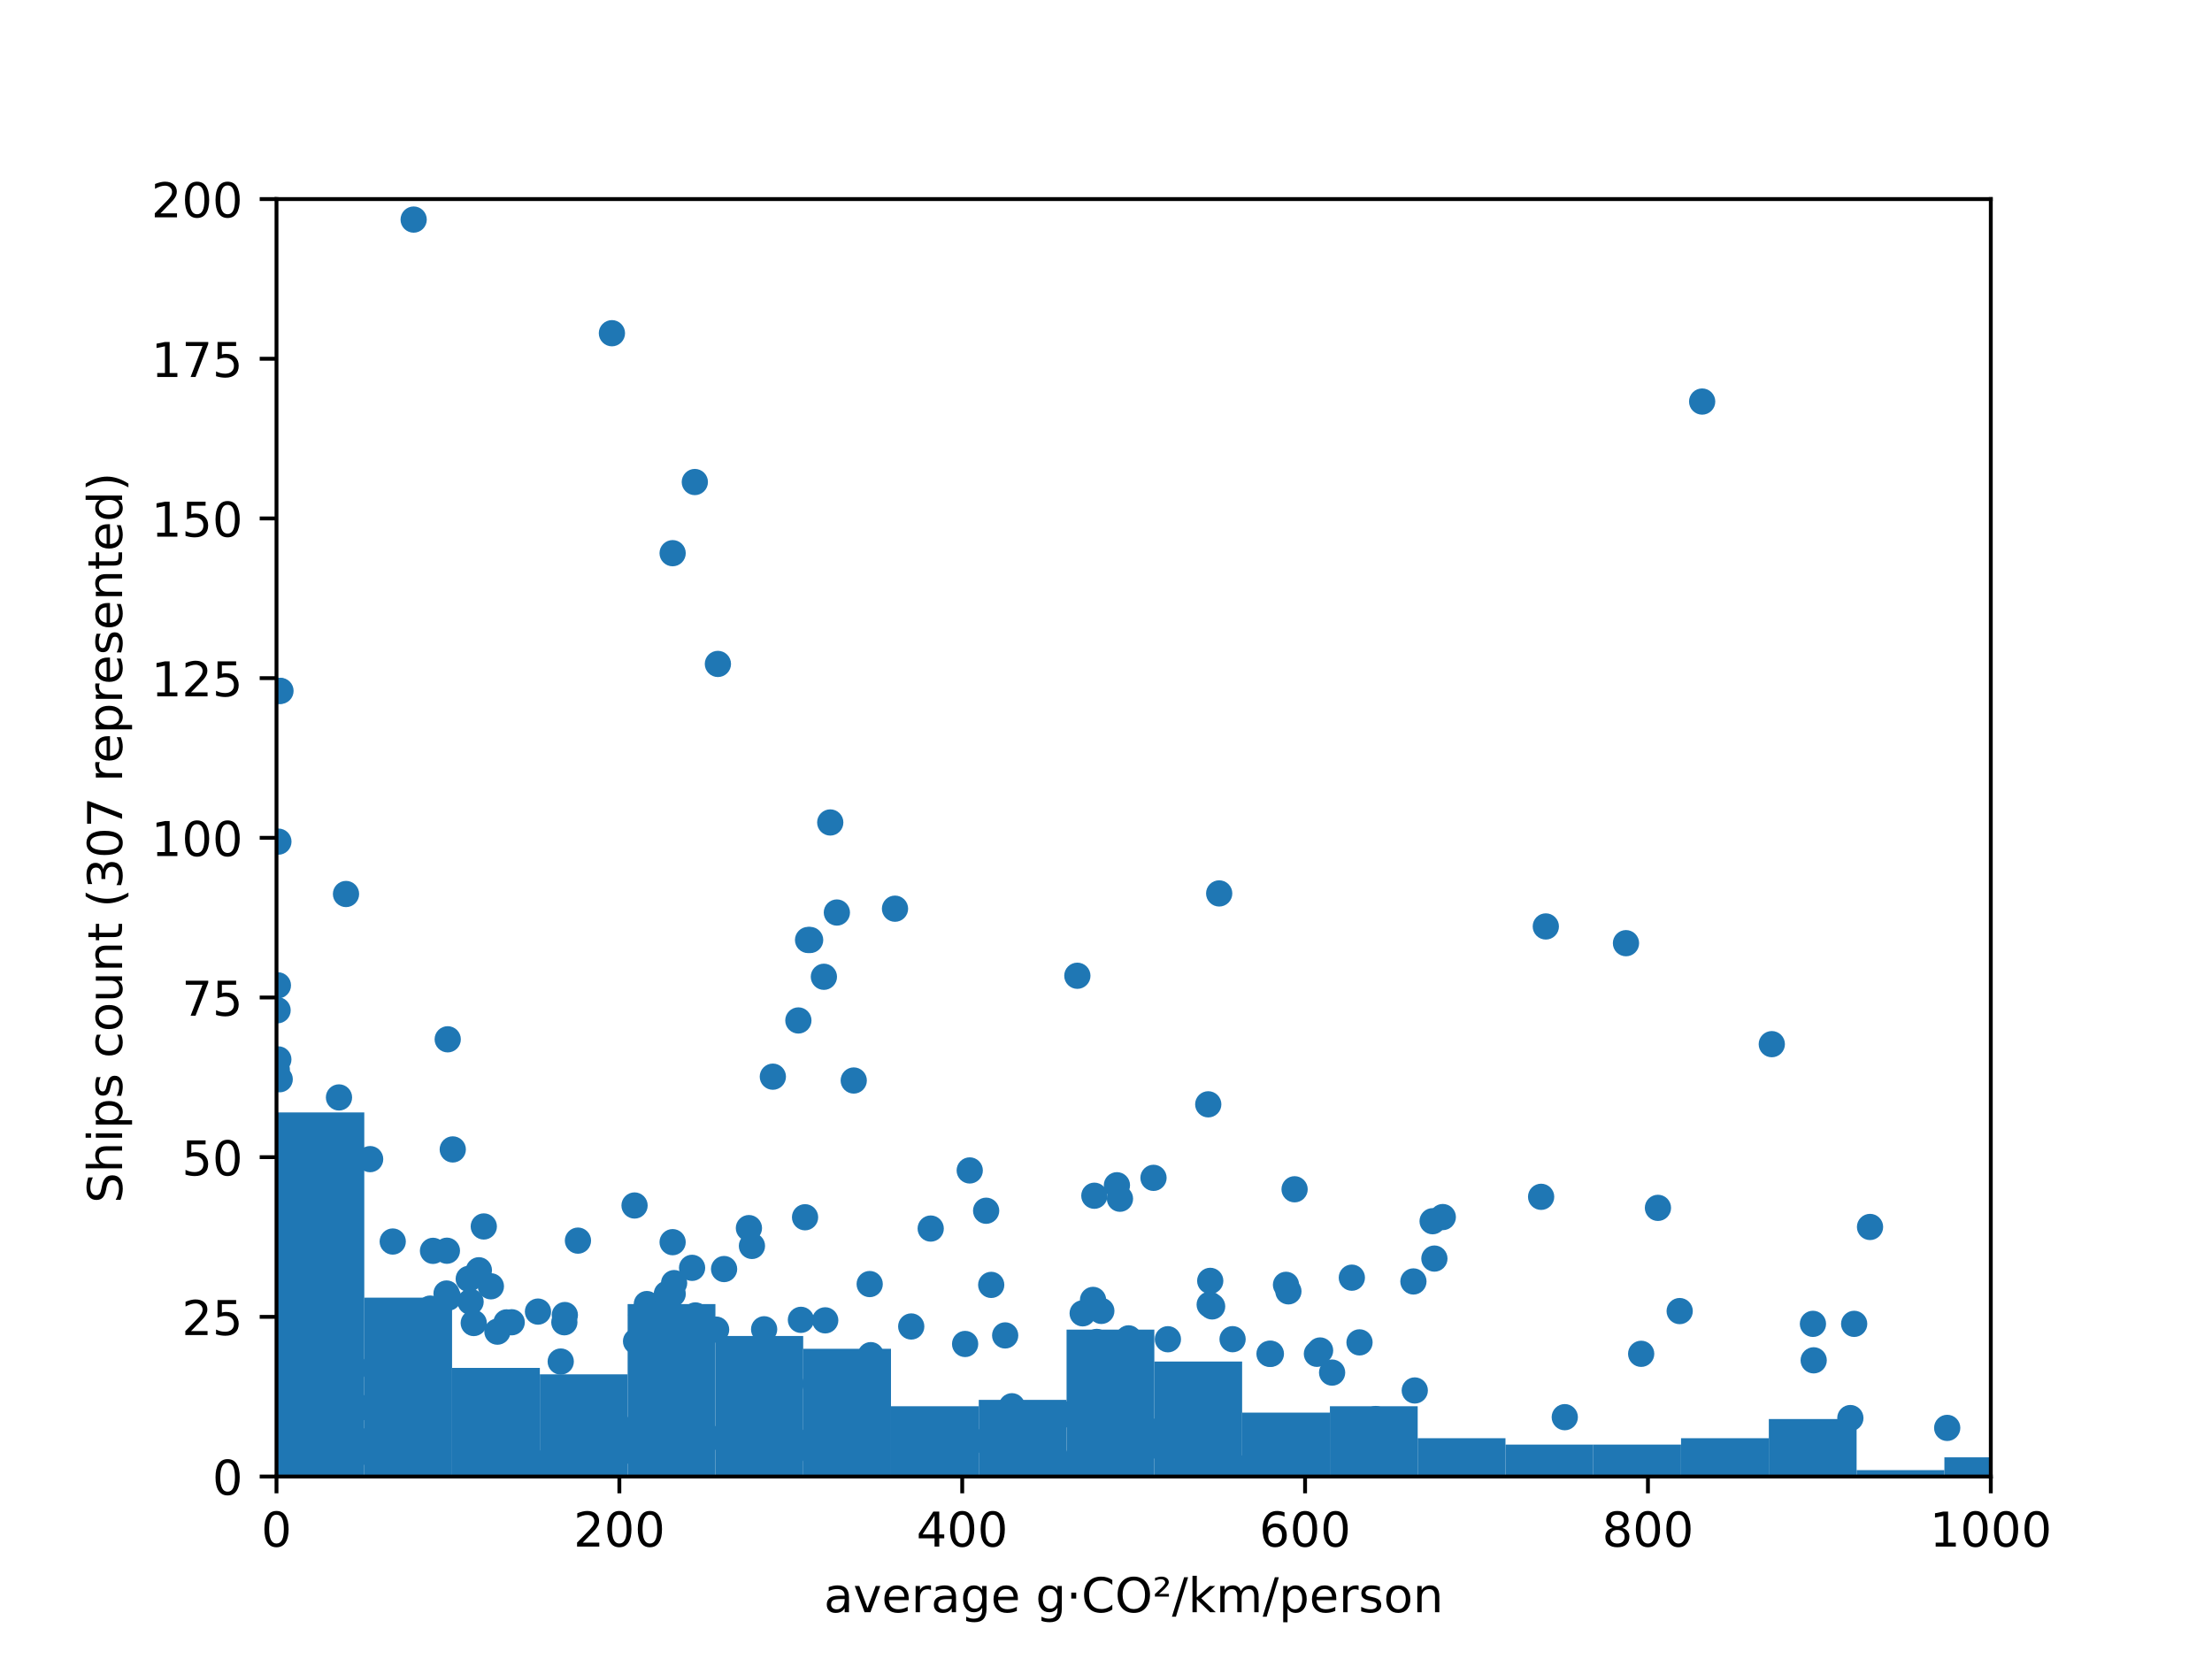 <?xml version="1.0" encoding="utf-8" standalone="no"?>
<!DOCTYPE svg PUBLIC "-//W3C//DTD SVG 1.1//EN"
  "http://www.w3.org/Graphics/SVG/1.1/DTD/svg11.dtd">
<!-- Created with matplotlib (https://matplotlib.org/) -->
<svg height="345.6pt" version="1.1" viewBox="0 0 460.8 345.6" width="460.8pt" xmlns="http://www.w3.org/2000/svg" xmlns:xlink="http://www.w3.org/1999/xlink">
 <defs>
  <style type="text/css">*{stroke-linecap:butt;stroke-linejoin:round;}</style>
 </defs>
 <g id="figure_1">
  <g id="patch_1">
   <path d="M 0 345.6 
L 460.8 345.6 
L 460.8 0 
L 0 0 
z
" style="fill:#ffffff;"/>
  </g>
  <g id="axes_1">
   <g id="patch_2">
    <path d="M 57.6 307.584 
L 414.72 307.584 
L 414.72 41.472 
L 57.6 41.472 
z
" style="fill:#ffffff;"/>
   </g>
   <g id="PathCollection_1">
    <defs>
     <path d="M 0 2.236 
C 0.593 2.236 1.162 2 1.581 1.581 
C 2 1.162 2.236 0.593 2.236 0 
C 2.236 -0.593 2 -1.162 1.581 -1.581 
C 1.162 -2 0.593 -2.236 0 -2.236 
C -0.593 -2.236 -1.162 -2 -1.581 -1.581 
C -2 -1.162 -2.236 -0.593 -2.236 0 
C -2.236 0.593 -2 1.162 -1.581 1.581 
C -1.162 2 -0.593 2.236 0 2.236 
z
" id="md232a966c7" style="stroke:#1f77b4;"/>
    </defs>
    <g clip-path="url(#p043096016c)">
     <use style="fill:#1f77b4;stroke:#1f77b4;" x="149.182" xlink:href="#md232a966c7" y="276.981"/>
     <use style="fill:#1f77b4;stroke:#1f77b4;" x="325.972" xlink:href="#md232a966c7" y="295.223"/>
     <use style="fill:#1f77b4;stroke:#1f77b4;" x="134.749" xlink:href="#md232a966c7" y="271.659"/>
     <use style="fill:#1f77b4;stroke:#1f77b4;" x="70.425" xlink:href="#md232a966c7" y="293.241"/>
     <use style="fill:#1f77b4;stroke:#1f77b4;" x="144.745" xlink:href="#md232a966c7" y="100.416"/>
     <use style="fill:#1f77b4;stroke:#1f77b4;" x="58.059" xlink:href="#md232a966c7" y="247.709"/>
     <use style="fill:#1f77b4;stroke:#1f77b4;" x="70.467" xlink:href="#md232a966c7" y="293.28"/>
     <use style="fill:#1f77b4;stroke:#1f77b4;" x="86.173" xlink:href="#md232a966c7" y="45.743"/>
     <use style="fill:#1f77b4;stroke:#1f77b4;" x="72.814" xlink:href="#md232a966c7" y="292.296"/>
     <use style="fill:#1f77b4;stroke:#1f77b4;" x="405.638" xlink:href="#md232a966c7" y="297.458"/>
     <use style="fill:#1f77b4;stroke:#1f77b4;" x="130.2" xlink:href="#md232a966c7" y="297.858"/>
     <use style="fill:#1f77b4;stroke:#1f77b4;" x="181.398" xlink:href="#md232a966c7" y="293.653"/>
     <use style="fill:#1f77b4;stroke:#1f77b4;" x="76.644" xlink:href="#md232a966c7" y="293.241"/>
     <use style="fill:#1f77b4;stroke:#1f77b4;" x="377.824" xlink:href="#md232a966c7" y="283.381"/>
     <use style="fill:#1f77b4;stroke:#1f77b4;" x="208.188" xlink:href="#md232a966c7" y="299.694"/>
     <use style="fill:#1f77b4;stroke:#1f77b4;" x="202.75" xlink:href="#md232a966c7" y="300.186"/>
     <use style="fill:#1f77b4;stroke:#1f77b4;" x="77.105" xlink:href="#md232a966c7" y="241.468"/>
     <use style="fill:#1f77b4;stroke:#1f77b4;" x="535.149" xlink:href="#md232a966c7" y="20.462"/>
     <use style="fill:#1f77b4;stroke:#1f77b4;" x="171.63" xlink:href="#md232a966c7" y="203.481"/>
     <use style="fill:#1f77b4;stroke:#1f77b4;" x="58.283" xlink:href="#md232a966c7" y="267.667"/>
     <use style="fill:#1f77b4;stroke:#1f77b4;" x="145.023" xlink:href="#md232a966c7" y="295.902"/>
     <use style="fill:#1f77b4;stroke:#1f77b4;" x="385.464" xlink:href="#md232a966c7" y="295.409"/>
     <use style="fill:#1f77b4;stroke:#1f77b4;" x="132.188" xlink:href="#md232a966c7" y="251.128"/>
     <use style="fill:#1f77b4;stroke:#1f77b4;" x="322.021" xlink:href="#md232a966c7" y="192.996"/>
     <use style="fill:#1f77b4;stroke:#1f77b4;" x="269.687" xlink:href="#md232a966c7" y="247.749"/>
     <use style="fill:#1f77b4;stroke:#1f77b4;" x="64.912" xlink:href="#md232a966c7" y="257.023"/>
     <use style="fill:#1f77b4;stroke:#1f77b4;" x="202.012" xlink:href="#md232a966c7" y="243.824"/>
     <use style="fill:#1f77b4;stroke:#1f77b4;" x="140.121" xlink:href="#md232a966c7" y="115.238"/>
     <use style="fill:#1f77b4;stroke:#1f77b4;" x="127.474" xlink:href="#md232a966c7" y="69.414"/>
     <use style="fill:#1f77b4;stroke:#1f77b4;" x="61.011" xlink:href="#md232a966c7" y="263.636"/>
     <use style="fill:#1f77b4;stroke:#1f77b4;" x="94.319" xlink:href="#md232a966c7" y="239.446"/>
     <use style="fill:#1f77b4;stroke:#1f77b4;" x="149.551" xlink:href="#md232a966c7" y="138.31"/>
     <use style="fill:#1f77b4;stroke:#1f77b4;" x="58.416" xlink:href="#md232a966c7" y="264.873"/>
     <use style="fill:#1f77b4;stroke:#1f77b4;" x="181.396" xlink:href="#md232a966c7" y="282.303"/>
     <use style="fill:#1f77b4;stroke:#1f77b4;" x="62.253" xlink:href="#md232a966c7" y="260.362"/>
     <use style="fill:#1f77b4;stroke:#1f77b4;" x="375.385" xlink:href="#md232a966c7" y="300.332"/>
     <use style="fill:#1f77b4;stroke:#1f77b4;" x="65.843" xlink:href="#md232a966c7" y="255.093"/>
     <use style="fill:#1f77b4;stroke:#1f77b4;" x="345.38" xlink:href="#md232a966c7" y="251.621"/>
     <use style="fill:#1f77b4;stroke:#1f77b4;" x="224.432" xlink:href="#md232a966c7" y="203.268"/>
     <use style="fill:#1f77b4;stroke:#1f77b4;" x="249.413" xlink:href="#md232a966c7" y="297.259"/>
     <use style="fill:#1f77b4;stroke:#1f77b4;" x="60.122" xlink:href="#md232a966c7" y="250.583"/>
     <use style="fill:#1f77b4;stroke:#1f77b4;" x="57.683" xlink:href="#md232a966c7" y="266.603"/>
     <use style="fill:#1f77b4;stroke:#1f77b4;" x="58.192" xlink:href="#md232a966c7" y="143.925"/>
     <use style="fill:#1f77b4;stroke:#1f77b4;" x="58.427" xlink:href="#md232a966c7" y="143.925"/>
     <use style="fill:#1f77b4;stroke:#1f77b4;" x="77.299" xlink:href="#md232a966c7" y="302.674"/>
     <use style="fill:#1f77b4;stroke:#1f77b4;" x="71.908" xlink:href="#md232a966c7" y="302.475"/>
     <use style="fill:#1f77b4;stroke:#1f77b4;" x="232.675" xlink:href="#md232a966c7" y="246.91"/>
     <use style="fill:#1f77b4;stroke:#1f77b4;" x="72.402" xlink:href="#md232a966c7" y="287.626"/>
     <use style="fill:#1f77b4;stroke:#1f77b4;" x="125.248" xlink:href="#md232a966c7" y="302.581"/>
     <use style="fill:#1f77b4;stroke:#1f77b4;" x="298.44" xlink:href="#md232a966c7" y="254.402"/>
     <use style="fill:#1f77b4;stroke:#1f77b4;" x="435.189" xlink:href="#md232a966c7" y="258.566"/>
     <use style="fill:#1f77b4;stroke:#1f77b4;" x="93.098" xlink:href="#md232a966c7" y="260.549"/>
     <use style="fill:#1f77b4;stroke:#1f77b4;" x="140.621" xlink:href="#md232a966c7" y="300.572"/>
     <use style="fill:#1f77b4;stroke:#1f77b4;" x="131.469" xlink:href="#md232a966c7" y="301.876"/>
     <use style="fill:#1f77b4;stroke:#1f77b4;" x="90.202" xlink:href="#md232a966c7" y="260.575"/>
     <use style="fill:#1f77b4;stroke:#1f77b4;" x="120.397" xlink:href="#md232a966c7" y="258.446"/>
     <use style="fill:#1f77b4;stroke:#1f77b4;" x="83.904" xlink:href="#md232a966c7" y="286.295"/>
     <use style="fill:#1f77b4;stroke:#1f77b4;" x="79.906" xlink:href="#md232a966c7" y="279.03"/>
     <use style="fill:#1f77b4;stroke:#1f77b4;" x="130.729" xlink:href="#md232a966c7" y="302.182"/>
     <use style="fill:#1f77b4;stroke:#1f77b4;" x="111.683" xlink:href="#md232a966c7" y="304.737"/>
     <use style="fill:#1f77b4;stroke:#1f77b4;" x="57.702" xlink:href="#md232a966c7" y="292.283"/>
     <use style="fill:#1f77b4;stroke:#1f77b4;" x="102.259" xlink:href="#md232a966c7" y="267.96"/>
     <use style="fill:#1f77b4;stroke:#1f77b4;" x="165.206" xlink:href="#md232a966c7" y="302.541"/>
     <use style="fill:#1f77b4;stroke:#1f77b4;" x="140.119" xlink:href="#md232a966c7" y="258.766"/>
     <use style="fill:#1f77b4;stroke:#1f77b4;" x="300.561" xlink:href="#md232a966c7" y="253.537"/>
     <use style="fill:#1f77b4;stroke:#1f77b4;" x="205.431" xlink:href="#md232a966c7" y="252.219"/>
     <use style="fill:#1f77b4;stroke:#1f77b4;" x="93.376" xlink:href="#md232a966c7" y="270.315"/>
     <use style="fill:#1f77b4;stroke:#1f77b4;" x="107.194" xlink:href="#md232a966c7" y="303.765"/>
     <use style="fill:#1f77b4;stroke:#1f77b4;" x="116.81" xlink:href="#md232a966c7" y="283.634"/>
     <use style="fill:#1f77b4;stroke:#1f77b4;" x="108.096" xlink:href="#md232a966c7" y="303.659"/>
     <use style="fill:#1f77b4;stroke:#1f77b4;" x="418.935" xlink:href="#md232a966c7" y="284.592"/>
     <use style="fill:#1f77b4;stroke:#1f77b4;" x="701.044" xlink:href="#md232a966c7" y="121.665"/>
     <use style="fill:#1f77b4;stroke:#1f77b4;" x="253.979" xlink:href="#md232a966c7" y="186.117"/>
     <use style="fill:#1f77b4;stroke:#1f77b4;" x="355.539" xlink:href="#md232a966c7" y="302.475"/>
     <use style="fill:#1f77b4;stroke:#1f77b4;" x="154.69" xlink:href="#md232a966c7" y="298.377"/>
     <use style="fill:#1f77b4;stroke:#1f77b4;" x="112.072" xlink:href="#md232a966c7" y="273.229"/>
     <use style="fill:#1f77b4;stroke:#1f77b4;" x="289.12" xlink:href="#md232a966c7" y="297.445"/>
     <use style="fill:#1f77b4;stroke:#1f77b4;" x="73.834" xlink:href="#md232a966c7" y="284.964"/>
     <use style="fill:#1f77b4;stroke:#1f77b4;" x="108.252" xlink:href="#md232a966c7" y="302.209"/>
     <use style="fill:#1f77b4;stroke:#1f77b4;" x="122.179" xlink:href="#md232a966c7" y="304.497"/>
     <use style="fill:#1f77b4;stroke:#1f77b4;" x="59.781" xlink:href="#md232a966c7" y="272.457"/>
     <use style="fill:#1f77b4;stroke:#1f77b4;" x="537.66" xlink:href="#md232a966c7" y="-1"/>
     <use style="fill:#1f77b4;stroke:#1f77b4;" x="539.791" xlink:href="#md232a966c7" y="-1"/>
     <use style="fill:#1f77b4;stroke:#1f77b4;" x="206.487" xlink:href="#md232a966c7" y="267.667"/>
     <use style="fill:#1f77b4;stroke:#1f77b4;" x="97.647" xlink:href="#md232a966c7" y="266.416"/>
     <use style="fill:#1f77b4;stroke:#1f77b4;" x="140.428" xlink:href="#md232a966c7" y="267.295"/>
     <use style="fill:#1f77b4;stroke:#1f77b4;" x="227.7" xlink:href="#md232a966c7" y="270.794"/>
     <use style="fill:#1f77b4;stroke:#1f77b4;" x="106.596" xlink:href="#md232a966c7" y="275.451"/>
     <use style="fill:#1f77b4;stroke:#1f77b4;" x="377.668" xlink:href="#md232a966c7" y="275.784"/>
     <use style="fill:#1f77b4;stroke:#1f77b4;" x="80.269" xlink:href="#md232a966c7" y="301.809"/>
     <use style="fill:#1f77b4;stroke:#1f77b4;" x="386.256" xlink:href="#md232a966c7" y="275.784"/>
     <use style="fill:#1f77b4;stroke:#1f77b4;" x="70.618" xlink:href="#md232a966c7" y="228.615"/>
     <use style="fill:#1f77b4;stroke:#1f77b4;" x="133.673" xlink:href="#md232a966c7" y="274.839"/>
     <use style="fill:#1f77b4;stroke:#1f77b4;" x="117.564" xlink:href="#md232a966c7" y="275.451"/>
     <use style="fill:#1f77b4;stroke:#1f77b4;" x="294.441" xlink:href="#md232a966c7" y="266.949"/>
     <use style="fill:#1f77b4;stroke:#1f77b4;" x="225.539" xlink:href="#md232a966c7" y="273.588"/>
     <use style="fill:#1f77b4;stroke:#1f77b4;" x="82.284" xlink:href="#md232a966c7" y="300.984"/>
     <use style="fill:#1f77b4;stroke:#1f77b4;" x="1088.897" xlink:href="#md232a966c7" y="285.098"/>
     <use style="fill:#1f77b4;stroke:#1f77b4;" x="64.569" xlink:href="#md232a966c7" y="264.288"/>
     <use style="fill:#1f77b4;stroke:#1f77b4;" x="57.876" xlink:href="#md232a966c7" y="276.981"/>
     <use style="fill:#1f77b4;stroke:#1f77b4;" x="60.049" xlink:href="#md232a966c7" y="276.382"/>
     <use style="fill:#1f77b4;stroke:#1f77b4;" x="74.957" xlink:href="#md232a966c7" y="302.541"/>
     <use style="fill:#1f77b4;stroke:#1f77b4;" x="99.758" xlink:href="#md232a966c7" y="264.62"/>
     <use style="fill:#1f77b4;stroke:#1f77b4;" x="174.335" xlink:href="#md232a966c7" y="190.096"/>
     <use style="fill:#1f77b4;stroke:#1f77b4;" x="186.445" xlink:href="#md232a966c7" y="189.297"/>
     <use style="fill:#1f77b4;stroke:#1f77b4;" x="72.08" xlink:href="#md232a966c7" y="186.237"/>
     <use style="fill:#1f77b4;stroke:#1f77b4;" x="181.302" xlink:href="#md232a966c7" y="294.704"/>
     <use style="fill:#1f77b4;stroke:#1f77b4;" x="126.293" xlink:href="#md232a966c7" y="296.82"/>
     <use style="fill:#1f77b4;stroke:#1f77b4;" x="140.133" xlink:href="#md232a966c7" y="269.543"/>
     <use style="fill:#1f77b4;stroke:#1f77b4;" x="138.92" xlink:href="#md232a966c7" y="269.543"/>
     <use style="fill:#1f77b4;stroke:#1f77b4;" x="210.795" xlink:href="#md232a966c7" y="292.948"/>
     <use style="fill:#1f77b4;stroke:#1f77b4;" x="105.514" xlink:href="#md232a966c7" y="275.478"/>
     <use style="fill:#1f77b4;stroke:#1f77b4;" x="74.76" xlink:href="#md232a966c7" y="300.053"/>
     <use style="fill:#1f77b4;stroke:#1f77b4;" x="189.825" xlink:href="#md232a966c7" y="276.329"/>
     <use style="fill:#1f77b4;stroke:#1f77b4;" x="156.643" xlink:href="#md232a966c7" y="259.551"/>
     <use style="fill:#1f77b4;stroke:#1f77b4;" x="141.689" xlink:href="#md232a966c7" y="294.159"/>
     <use style="fill:#1f77b4;stroke:#1f77b4;" x="252.001" xlink:href="#md232a966c7" y="271.779"/>
     <use style="fill:#1f77b4;stroke:#1f77b4;" x="240.296" xlink:href="#md232a966c7" y="245.367"/>
     <use style="fill:#1f77b4;stroke:#1f77b4;" x="168.336" xlink:href="#md232a966c7" y="195.817"/>
     <use style="fill:#1f77b4;stroke:#1f77b4;" x="168.764" xlink:href="#md232a966c7" y="195.817"/>
     <use style="fill:#1f77b4;stroke:#1f77b4;" x="172.956" xlink:href="#md232a966c7" y="171.335"/>
     <use style="fill:#1f77b4;stroke:#1f77b4;" x="81.814" xlink:href="#md232a966c7" y="258.633"/>
     <use style="fill:#1f77b4;stroke:#1f77b4;" x="72.529" xlink:href="#md232a966c7" y="273.149"/>
     <use style="fill:#1f77b4;stroke:#1f77b4;" x="57.972" xlink:href="#md232a966c7" y="273.601"/>
     <use style="fill:#1f77b4;stroke:#1f77b4;" x="100.782" xlink:href="#md232a966c7" y="255.493"/>
     <use style="fill:#1f77b4;stroke:#1f77b4;" x="169.436" xlink:href="#md232a966c7" y="-1"/>
     <use style="fill:#1f77b4;stroke:#1f77b4;" x="257.618" xlink:href="#md232a966c7" y="-1"/>
     <use style="fill:#1f77b4;stroke:#1f77b4;" x="281.38" xlink:href="#md232a966c7" y="303.007"/>
     <use style="fill:#1f77b4;stroke:#1f77b4;" x="57.662" xlink:href="#md232a966c7" y="286.295"/>
     <use style="fill:#1f77b4;stroke:#1f77b4;" x="248.744" xlink:href="#md232a966c7" y="292.442"/>
     <use style="fill:#1f77b4;stroke:#1f77b4;" x="57.995" xlink:href="#md232a966c7" y="175.326"/>
     <use style="fill:#1f77b4;stroke:#1f77b4;" x="349.908" xlink:href="#md232a966c7" y="273.122"/>
     <use style="fill:#1f77b4;stroke:#1f77b4;" x="83.094" xlink:href="#md232a966c7" y="303.433"/>
     <use style="fill:#1f77b4;stroke:#1f77b4;" x="277.501" xlink:href="#md232a966c7" y="285.936"/>
     <use style="fill:#1f77b4;stroke:#1f77b4;" x="150.17" xlink:href="#md232a966c7" y="299.547"/>
     <use style="fill:#1f77b4;stroke:#1f77b4;" x="159.919" xlink:href="#md232a966c7" y="297.605"/>
     <use style="fill:#1f77b4;stroke:#1f77b4;" x="57.662" xlink:href="#md232a966c7" y="222.827"/>
     <use style="fill:#1f77b4;stroke:#1f77b4;" x="229.299" xlink:href="#md232a966c7" y="305.362"/>
     <use style="fill:#1f77b4;stroke:#1f77b4;" x="286.585" xlink:href="#md232a966c7" y="295.609"/>
     <use style="fill:#1f77b4;stroke:#1f77b4;" x="200.277" xlink:href="#md232a966c7" y="-1"/>
     <use style="fill:#1f77b4;stroke:#1f77b4;" x="60.151" xlink:href="#md232a966c7" y="-1"/>
     <use style="fill:#1f77b4;stroke:#1f77b4;" x="61.476" xlink:href="#md232a966c7" y="281.957"/>
     <use style="fill:#1f77b4;stroke:#1f77b4;" x="166.847" xlink:href="#md232a966c7" y="274.945"/>
     <use style="fill:#1f77b4;stroke:#1f77b4;" x="229.426" xlink:href="#md232a966c7" y="273.083"/>
     <use style="fill:#1f77b4;stroke:#1f77b4;" x="232.097" xlink:href="#md232a966c7" y="300.638"/>
     <use style="fill:#1f77b4;stroke:#1f77b4;" x="170.11" xlink:href="#md232a966c7" y="299.853"/>
     <use style="fill:#1f77b4;stroke:#1f77b4;" x="57.982" xlink:href="#md232a966c7" y="220.698"/>
     <use style="fill:#1f77b4;stroke:#1f77b4;" x="103.621" xlink:href="#md232a966c7" y="277.407"/>
     <use style="fill:#1f77b4;stroke:#1f77b4;" x="159.181" xlink:href="#md232a966c7" y="276.915"/>
     <use style="fill:#1f77b4;stroke:#1f77b4;" x="268.397" xlink:href="#md232a966c7" y="269.011"/>
     <use style="fill:#1f77b4;stroke:#1f77b4;" x="181.173" xlink:href="#md232a966c7" y="267.494"/>
     <use style="fill:#1f77b4;stroke:#1f77b4;" x="81.985" xlink:href="#md232a966c7" y="300.718"/>
     <use style="fill:#1f77b4;stroke:#1f77b4;" x="81.069" xlink:href="#md232a966c7" y="300.718"/>
     <use style="fill:#1f77b4;stroke:#1f77b4;" x="64.686" xlink:href="#md232a966c7" y="279.629"/>
     <use style="fill:#1f77b4;stroke:#1f77b4;" x="65.336" xlink:href="#md232a966c7" y="279.469"/>
     <use style="fill:#1f77b4;stroke:#1f77b4;" x="77.014" xlink:href="#md232a966c7" y="300.372"/>
     <use style="fill:#1f77b4;stroke:#1f77b4;" x="233.31" xlink:href="#md232a966c7" y="249.718"/>
     <use style="fill:#1f77b4;stroke:#1f77b4;" x="85.836" xlink:href="#md232a966c7" y="274.44"/>
     <use style="fill:#1f77b4;stroke:#1f77b4;" x="86.737" xlink:href="#md232a966c7" y="274.44"/>
     <use style="fill:#1f77b4;stroke:#1f77b4;" x="156.012" xlink:href="#md232a966c7" y="255.839"/>
     <use style="fill:#1f77b4;stroke:#1f77b4;" x="98.031" xlink:href="#md232a966c7" y="271.193"/>
     <use style="fill:#1f77b4;stroke:#1f77b4;" x="281.612" xlink:href="#md232a966c7" y="266.164"/>
     <use style="fill:#1f77b4;stroke:#1f77b4;" x="252.113" xlink:href="#md232a966c7" y="266.829"/>
     <use style="fill:#1f77b4;stroke:#1f77b4;" x="248.63" xlink:href="#md232a966c7" y="301.982"/>
     <use style="fill:#1f77b4;stroke:#1f77b4;" x="89.619" xlink:href="#md232a966c7" y="272.604"/>
     <use style="fill:#1f77b4;stroke:#1f77b4;" x="57.891" xlink:href="#md232a966c7" y="205.264"/>
     <use style="fill:#1f77b4;stroke:#1f77b4;" x="167.707" xlink:href="#md232a966c7" y="253.577"/>
     <use style="fill:#1f77b4;stroke:#1f77b4;" x="60.857" xlink:href="#md232a966c7" y="280.241"/>
     <use style="fill:#1f77b4;stroke:#1f77b4;" x="60.637" xlink:href="#md232a966c7" y="280.241"/>
     <use style="fill:#1f77b4;stroke:#1f77b4;" x="252.508" xlink:href="#md232a966c7" y="272.151"/>
     <use style="fill:#1f77b4;stroke:#1f77b4;" x="243.295" xlink:href="#md232a966c7" y="278.99"/>
     <use style="fill:#1f77b4;stroke:#1f77b4;" x="68.281" xlink:href="#md232a966c7" y="280.853"/>
     <use style="fill:#1f77b4;stroke:#1f77b4;" x="164.713" xlink:href="#md232a966c7" y="288.278"/>
     <use style="fill:#1f77b4;stroke:#1f77b4;" x="369.098" xlink:href="#md232a966c7" y="217.518"/>
     <use style="fill:#1f77b4;stroke:#1f77b4;" x="234.442" xlink:href="#md232a966c7" y="292.602"/>
     <use style="fill:#1f77b4;stroke:#1f77b4;" x="321.043" xlink:href="#md232a966c7" y="249.319"/>
     <use style="fill:#1f77b4;stroke:#1f77b4;" x="144.439" xlink:href="#md232a966c7" y="275.651"/>
     <use style="fill:#1f77b4;stroke:#1f77b4;" x="144.381" xlink:href="#md232a966c7" y="275.651"/>
     <use style="fill:#1f77b4;stroke:#1f77b4;" x="511.804" xlink:href="#md232a966c7" y="275.145"/>
     <use style="fill:#1f77b4;stroke:#1f77b4;" x="98.69" xlink:href="#md232a966c7" y="275.611"/>
     <use style="fill:#1f77b4;stroke:#1f77b4;" x="267.898" xlink:href="#md232a966c7" y="267.654"/>
     <use style="fill:#1f77b4;stroke:#1f77b4;" x="219.708" xlink:href="#md232a966c7" y="303.353"/>
     <use style="fill:#1f77b4;stroke:#1f77b4;" x="166.315" xlink:href="#md232a966c7" y="212.582"/>
     <use style="fill:#1f77b4;stroke:#1f77b4;" x="256.768" xlink:href="#md232a966c7" y="278.977"/>
     <use style="fill:#1f77b4;stroke:#1f77b4;" x="160.999" xlink:href="#md232a966c7" y="224.291"/>
     <use style="fill:#1f77b4;stroke:#1f77b4;" x="118.322" xlink:href="#md232a966c7" y="303.459"/>
     <use style="fill:#1f77b4;stroke:#1f77b4;" x="93.023" xlink:href="#md232a966c7" y="269.463"/>
     <use style="fill:#1f77b4;stroke:#1f77b4;" x="144.173" xlink:href="#md232a966c7" y="264.115"/>
     <use style="fill:#1f77b4;stroke:#1f77b4;" x="115.86" xlink:href="#md232a966c7" y="-1"/>
     <use style="fill:#1f77b4;stroke:#1f77b4;" x="157.853" xlink:href="#md232a966c7" y="-1"/>
     <use style="fill:#1f77b4;stroke:#1f77b4;" x="209.395" xlink:href="#md232a966c7" y="278.192"/>
     <use style="fill:#1f77b4;stroke:#1f77b4;" x="227.974" xlink:href="#md232a966c7" y="249.093"/>
     <use style="fill:#1f77b4;stroke:#1f77b4;" x="193.882" xlink:href="#md232a966c7" y="255.932"/>
     <use style="fill:#1f77b4;stroke:#1f77b4;" x="389.561" xlink:href="#md232a966c7" y="255.599"/>
     <use style="fill:#1f77b4;stroke:#1f77b4;" x="432.146" xlink:href="#md232a966c7" y="239.446"/>
     <use style="fill:#1f77b4;stroke:#1f77b4;" x="119.946" xlink:href="#md232a966c7" y="300.12"/>
     <use style="fill:#1f77b4;stroke:#1f77b4;" x="177.85" xlink:href="#md232a966c7" y="225.089"/>
     <use style="fill:#1f77b4;stroke:#1f77b4;" x="251.7" xlink:href="#md232a966c7" y="230.052"/>
     <use style="fill:#1f77b4;stroke:#1f77b4;" x="171.909" xlink:href="#md232a966c7" y="275.052"/>
     <use style="fill:#1f77b4;stroke:#1f77b4;" x="136.876" xlink:href="#md232a966c7" y="277.247"/>
     <use style="fill:#1f77b4;stroke:#1f77b4;" x="121.959" xlink:href="#md232a966c7" y="303.18"/>
     <use style="fill:#1f77b4;stroke:#1f77b4;" x="235.107" xlink:href="#md232a966c7" y="278.804"/>
     <use style="fill:#1f77b4;stroke:#1f77b4;" x="274.998" xlink:href="#md232a966c7" y="281.332"/>
     <use style="fill:#1f77b4;stroke:#1f77b4;" x="160.37" xlink:href="#md232a966c7" y="303.007"/>
     <use style="fill:#1f77b4;stroke:#1f77b4;" x="477.295" xlink:href="#md232a966c7" y="302.887"/>
     <use style="fill:#1f77b4;stroke:#1f77b4;" x="222.602" xlink:href="#md232a966c7" y="294.651"/>
     <use style="fill:#1f77b4;stroke:#1f77b4;" x="248.393" xlink:href="#md232a966c7" y="302.009"/>
     <use style="fill:#1f77b4;stroke:#1f77b4;" x="532.893" xlink:href="#md232a966c7" y="277.327"/>
     <use style="fill:#1f77b4;stroke:#1f77b4;" x="220.552" xlink:href="#md232a966c7" y="294.651"/>
     <use style="fill:#1f77b4;stroke:#1f77b4;" x="240.346" xlink:href="#md232a966c7" y="301.117"/>
     <use style="fill:#1f77b4;stroke:#1f77b4;" x="175.122" xlink:href="#md232a966c7" y="302.501"/>
     <use style="fill:#1f77b4;stroke:#1f77b4;" x="81.858" xlink:href="#md232a966c7" y="302.315"/>
     <use style="fill:#1f77b4;stroke:#1f77b4;" x="77.035" xlink:href="#md232a966c7" y="302.488"/>
     <use style="fill:#1f77b4;stroke:#1f77b4;" x="241.418" xlink:href="#md232a966c7" y="298.07"/>
     <use style="fill:#1f77b4;stroke:#1f77b4;" x="283.212" xlink:href="#md232a966c7" y="279.642"/>
     <use style="fill:#1f77b4;stroke:#1f77b4;" x="154.007" xlink:href="#md232a966c7" y="303.619"/>
     <use style="fill:#1f77b4;stroke:#1f77b4;" x="85.018" xlink:href="#md232a966c7" y="302.408"/>
     <use style="fill:#1f77b4;stroke:#1f77b4;" x="81.52" xlink:href="#md232a966c7" y="303.606"/>
     <use style="fill:#1f77b4;stroke:#1f77b4;" x="298.81" xlink:href="#md232a966c7" y="262.185"/>
     <use style="fill:#1f77b4;stroke:#1f77b4;" x="162.381" xlink:href="#md232a966c7" y="281.478"/>
     <use style="fill:#1f77b4;stroke:#1f77b4;" x="137.908" xlink:href="#md232a966c7" y="277.966"/>
     <use style="fill:#1f77b4;stroke:#1f77b4;" x="58.354" xlink:href="#md232a966c7" y="255.825"/>
     <use style="fill:#1f77b4;stroke:#1f77b4;" x="165.69" xlink:href="#md232a966c7" y="300.08"/>
     <use style="fill:#1f77b4;stroke:#1f77b4;" x="264.745" xlink:href="#md232a966c7" y="282.024"/>
     <use style="fill:#1f77b4;stroke:#1f77b4;" x="274.338" xlink:href="#md232a966c7" y="282.024"/>
     <use style="fill:#1f77b4;stroke:#1f77b4;" x="341.884" xlink:href="#md232a966c7" y="282.024"/>
     <use style="fill:#1f77b4;stroke:#1f77b4;" x="264.465" xlink:href="#md232a966c7" y="282.024"/>
     <use style="fill:#1f77b4;stroke:#1f77b4;" x="139.34" xlink:href="#md232a966c7" y="304.191"/>
     <use style="fill:#1f77b4;stroke:#1f77b4;" x="181.15" xlink:href="#md232a966c7" y="303.246"/>
     <use style="fill:#1f77b4;stroke:#1f77b4;" x="144.861" xlink:href="#md232a966c7" y="274.027"/>
     <use style="fill:#1f77b4;stroke:#1f77b4;" x="74.386" xlink:href="#md232a966c7" y="302.781"/>
     <use style="fill:#1f77b4;stroke:#1f77b4;" x="338.722" xlink:href="#md232a966c7" y="196.482"/>
     <use style="fill:#1f77b4;stroke:#1f77b4;" x="201.051" xlink:href="#md232a966c7" y="279.975"/>
     <use style="fill:#1f77b4;stroke:#1f77b4;" x="84.72" xlink:href="#md232a966c7" y="291.617"/>
     <use style="fill:#1f77b4;stroke:#1f77b4;" x="228.468" xlink:href="#md232a966c7" y="279.549"/>
     <use style="fill:#1f77b4;stroke:#1f77b4;" x="132.501" xlink:href="#md232a966c7" y="279.416"/>
     <use style="fill:#1f77b4;stroke:#1f77b4;" x="354.59" xlink:href="#md232a966c7" y="83.651"/>
     <use style="fill:#1f77b4;stroke:#1f77b4;" x="280.984" xlink:href="#md232a966c7" y="-1"/>
     <use style="fill:#1f77b4;stroke:#1f77b4;" x="489.402" xlink:href="#md232a966c7" y="-1"/>
     <use style="fill:#1f77b4;stroke:#1f77b4;" x="974.297" xlink:href="#md232a966c7" y="287.493"/>
     <use style="fill:#1f77b4;stroke:#1f77b4;" x="118.526" xlink:href="#md232a966c7" y="304.191"/>
     <use style="fill:#1f77b4;stroke:#1f77b4;" x="166.105" xlink:href="#md232a966c7" y="300.931"/>
     <use style="fill:#1f77b4;stroke:#1f77b4;" x="93.268" xlink:href="#md232a966c7" y="216.507"/>
     <use style="fill:#1f77b4;stroke:#1f77b4;" x="57.862" xlink:href="#md232a966c7" y="267.667"/>
     <use style="fill:#1f77b4;stroke:#1f77b4;" x="170.6" xlink:href="#md232a966c7" y="288.677"/>
     <use style="fill:#1f77b4;stroke:#1f77b4;" x="248.621" xlink:href="#md232a966c7" y="305.003"/>
     <use style="fill:#1f77b4;stroke:#1f77b4;" x="133.582" xlink:href="#md232a966c7" y="273.947"/>
     <use style="fill:#1f77b4;stroke:#1f77b4;" x="123.779" xlink:href="#md232a966c7" y="292.283"/>
     <use style="fill:#1f77b4;stroke:#1f77b4;" x="117.668" xlink:href="#md232a966c7" y="273.947"/>
     <use style="fill:#1f77b4;stroke:#1f77b4;" x="58.267" xlink:href="#md232a966c7" y="224.823"/>
     <use style="fill:#1f77b4;stroke:#1f77b4;" x="294.722" xlink:href="#md232a966c7" y="289.661"/>
     <use style="fill:#1f77b4;stroke:#1f77b4;" x="257.232" xlink:href="#md232a966c7" y="305.508"/>
     <use style="fill:#1f77b4;stroke:#1f77b4;" x="150.839" xlink:href="#md232a966c7" y="264.367"/>
     <use style="fill:#1f77b4;stroke:#1f77b4;" x="102.79" xlink:href="#md232a966c7" y="303.592"/>
     <use style="fill:#1f77b4;stroke:#1f77b4;" x="100.433" xlink:href="#md232a966c7" y="303.592"/>
     <use style="fill:#1f77b4;stroke:#1f77b4;" x="261.864" xlink:href="#md232a966c7" y="303.792"/>
     <use style="fill:#1f77b4;stroke:#1f77b4;" x="67.186" xlink:href="#md232a966c7" y="300.931"/>
     <use style="fill:#1f77b4;stroke:#1f77b4;" x="57.826" xlink:href="#md232a966c7" y="210.453"/>
     <use style="fill:#1f77b4;stroke:#1f77b4;" x="127.277" xlink:href="#md232a966c7" y="304.417"/>
     <use style="fill:#1f77b4;stroke:#1f77b4;" x="235.56" xlink:href="#md232a966c7" y="306.12"/>
     <use style="fill:#1f77b4;stroke:#1f77b4;" x="232.17" xlink:href="#md232a966c7" y="292.921"/>
     <use style="fill:#1f77b4;stroke:#1f77b4;" x="82.4" xlink:href="#md232a966c7" y="286.388"/>
     <use style="fill:#1f77b4;stroke:#1f77b4;" x="221.977" xlink:href="#md232a966c7" y="306.027"/>
    </g>
   </g>
   <g id="patch_3">
    <path clip-path="url(#p043096016c)" d="M 57.6 307.584 
L 75.887 307.584 
L 75.887 231.742 
L 57.6 231.742 
z
" style="fill:#1f77b4;"/>
   </g>
   <g id="patch_4">
    <path clip-path="url(#p043096016c)" d="M 75.887 307.584 
L 94.174 307.584 
L 94.174 270.328 
L 75.887 270.328 
z
" style="fill:#1f77b4;"/>
   </g>
   <g id="patch_5">
    <path clip-path="url(#p043096016c)" d="M 94.174 307.584 
L 112.461 307.584 
L 112.461 284.964 
L 94.174 284.964 
z
" style="fill:#1f77b4;"/>
   </g>
   <g id="patch_6">
    <path clip-path="url(#p043096016c)" d="M 112.461 307.584 
L 130.748 307.584 
L 130.748 286.295 
L 112.461 286.295 
z
" style="fill:#1f77b4;"/>
   </g>
   <g id="patch_7">
    <path clip-path="url(#p043096016c)" d="M 130.748 307.584 
L 149.035 307.584 
L 149.035 271.659 
L 130.748 271.659 
z
" style="fill:#1f77b4;"/>
   </g>
   <g id="patch_8">
    <path clip-path="url(#p043096016c)" d="M 149.035 307.584 
L 167.322 307.584 
L 167.322 278.312 
L 149.035 278.312 
z
" style="fill:#1f77b4;"/>
   </g>
   <g id="patch_9">
    <path clip-path="url(#p043096016c)" d="M 167.322 307.584 
L 185.609 307.584 
L 185.609 280.973 
L 167.322 280.973 
z
" style="fill:#1f77b4;"/>
   </g>
   <g id="patch_10">
    <path clip-path="url(#p043096016c)" d="M 185.609 307.584 
L 203.896 307.584 
L 203.896 292.948 
L 185.609 292.948 
z
" style="fill:#1f77b4;"/>
   </g>
   <g id="patch_11">
    <path clip-path="url(#p043096016c)" d="M 203.896 307.584 
L 222.183 307.584 
L 222.183 291.617 
L 203.896 291.617 
z
" style="fill:#1f77b4;"/>
   </g>
   <g id="patch_12">
    <path clip-path="url(#p043096016c)" d="M 222.183 307.584 
L 240.47 307.584 
L 240.47 276.981 
L 222.183 276.981 
z
" style="fill:#1f77b4;"/>
   </g>
   <g id="patch_13">
    <path clip-path="url(#p043096016c)" d="M 240.47 307.584 
L 258.757 307.584 
L 258.757 283.634 
L 240.47 283.634 
z
" style="fill:#1f77b4;"/>
   </g>
   <g id="patch_14">
    <path clip-path="url(#p043096016c)" d="M 258.757 307.584 
L 277.044 307.584 
L 277.044 294.278 
L 258.757 294.278 
z
" style="fill:#1f77b4;"/>
   </g>
   <g id="patch_15">
    <path clip-path="url(#p043096016c)" d="M 277.044 307.584 
L 295.331 307.584 
L 295.331 292.948 
L 277.044 292.948 
z
" style="fill:#1f77b4;"/>
   </g>
   <g id="patch_16">
    <path clip-path="url(#p043096016c)" d="M 295.331 307.584 
L 313.617 307.584 
L 313.617 299.601 
L 295.331 299.601 
z
" style="fill:#1f77b4;"/>
   </g>
   <g id="patch_17">
    <path clip-path="url(#p043096016c)" d="M 313.617 307.584 
L 331.904 307.584 
L 331.904 300.931 
L 313.617 300.931 
z
" style="fill:#1f77b4;"/>
   </g>
   <g id="patch_18">
    <path clip-path="url(#p043096016c)" d="M 331.904 307.584 
L 350.191 307.584 
L 350.191 300.931 
L 331.904 300.931 
z
" style="fill:#1f77b4;"/>
   </g>
   <g id="patch_19">
    <path clip-path="url(#p043096016c)" d="M 350.191 307.584 
L 368.478 307.584 
L 368.478 299.601 
L 350.191 299.601 
z
" style="fill:#1f77b4;"/>
   </g>
   <g id="patch_20">
    <path clip-path="url(#p043096016c)" d="M 368.478 307.584 
L 386.765 307.584 
L 386.765 295.609 
L 368.478 295.609 
z
" style="fill:#1f77b4;"/>
   </g>
   <g id="patch_21">
    <path clip-path="url(#p043096016c)" d="M 386.765 307.584 
L 405.052 307.584 
L 405.052 306.253 
L 386.765 306.253 
z
" style="fill:#1f77b4;"/>
   </g>
   <g id="patch_22">
    <path clip-path="url(#p043096016c)" d="M 405.052 307.584 
L 423.339 307.584 
L 423.339 303.592 
L 405.052 303.592 
z
" style="fill:#1f77b4;"/>
   </g>
   <g id="matplotlib.axis_1">
    <g id="xtick_1">
     <g id="line2d_1">
      <defs>
       <path d="M 0 0 
L 0 3.5 
" id="m57a6585e1d" style="stroke:#000000;stroke-width:0.8;"/>
      </defs>
      <g>
       <use style="stroke:#000000;stroke-width:0.8;" x="57.6" xlink:href="#m57a6585e1d" y="307.584"/>
      </g>
     </g>
     <g id="text_1">
      <!-- 0 -->
      <g transform="translate(54.419 322.182)scale(0.1 -0.1)">
       <defs>
        <path d="M 31.781 66.406 
Q 24.172 66.406 20.328 58.906 
Q 16.5 51.422 16.5 36.375 
Q 16.5 21.391 20.328 13.891 
Q 24.172 6.391 31.781 6.391 
Q 39.453 6.391 43.281 13.891 
Q 47.125 21.391 47.125 36.375 
Q 47.125 51.422 43.281 58.906 
Q 39.453 66.406 31.781 66.406 
z
M 31.781 74.219 
Q 44.047 74.219 50.516 64.516 
Q 56.984 54.828 56.984 36.375 
Q 56.984 17.969 50.516 8.266 
Q 44.047 -1.422 31.781 -1.422 
Q 19.531 -1.422 13.062 8.266 
Q 6.594 17.969 6.594 36.375 
Q 6.594 54.828 13.062 64.516 
Q 19.531 74.219 31.781 74.219 
z
" id="DejaVuSans-48"/>
       </defs>
       <use xlink:href="#DejaVuSans-48"/>
      </g>
     </g>
    </g>
    <g id="xtick_2">
     <g id="line2d_2">
      <g>
       <use style="stroke:#000000;stroke-width:0.8;" x="129.024" xlink:href="#m57a6585e1d" y="307.584"/>
      </g>
     </g>
     <g id="text_2">
      <!-- 200 -->
      <g transform="translate(119.48 322.182)scale(0.1 -0.1)">
       <defs>
        <path d="M 19.188 8.297 
L 53.609 8.297 
L 53.609 0 
L 7.328 0 
L 7.328 8.297 
Q 12.938 14.109 22.625 23.891 
Q 32.328 33.688 34.812 36.531 
Q 39.547 41.844 41.422 45.531 
Q 43.312 49.219 43.312 52.781 
Q 43.312 58.594 39.234 62.25 
Q 35.156 65.922 28.609 65.922 
Q 23.969 65.922 18.812 64.312 
Q 13.672 62.703 7.812 59.422 
L 7.812 69.391 
Q 13.766 71.781 18.938 73 
Q 24.125 74.219 28.422 74.219 
Q 39.75 74.219 46.484 68.547 
Q 53.219 62.891 53.219 53.422 
Q 53.219 48.922 51.531 44.891 
Q 49.859 40.875 45.406 35.406 
Q 44.188 33.984 37.641 27.219 
Q 31.109 20.453 19.188 8.297 
z
" id="DejaVuSans-50"/>
       </defs>
       <use xlink:href="#DejaVuSans-50"/>
       <use x="63.623" xlink:href="#DejaVuSans-48"/>
       <use x="127.246" xlink:href="#DejaVuSans-48"/>
      </g>
     </g>
    </g>
    <g id="xtick_3">
     <g id="line2d_3">
      <g>
       <use style="stroke:#000000;stroke-width:0.8;" x="200.448" xlink:href="#m57a6585e1d" y="307.584"/>
      </g>
     </g>
     <g id="text_3">
      <!-- 400 -->
      <g transform="translate(190.904 322.182)scale(0.1 -0.1)">
       <defs>
        <path d="M 37.797 64.312 
L 12.891 25.391 
L 37.797 25.391 
z
M 35.203 72.906 
L 47.609 72.906 
L 47.609 25.391 
L 58.016 25.391 
L 58.016 17.188 
L 47.609 17.188 
L 47.609 0 
L 37.797 0 
L 37.797 17.188 
L 4.891 17.188 
L 4.891 26.703 
z
" id="DejaVuSans-52"/>
       </defs>
       <use xlink:href="#DejaVuSans-52"/>
       <use x="63.623" xlink:href="#DejaVuSans-48"/>
       <use x="127.246" xlink:href="#DejaVuSans-48"/>
      </g>
     </g>
    </g>
    <g id="xtick_4">
     <g id="line2d_4">
      <g>
       <use style="stroke:#000000;stroke-width:0.8;" x="271.872" xlink:href="#m57a6585e1d" y="307.584"/>
      </g>
     </g>
     <g id="text_4">
      <!-- 600 -->
      <g transform="translate(262.328 322.182)scale(0.1 -0.1)">
       <defs>
        <path d="M 33.016 40.375 
Q 26.375 40.375 22.484 35.828 
Q 18.609 31.297 18.609 23.391 
Q 18.609 15.531 22.484 10.953 
Q 26.375 6.391 33.016 6.391 
Q 39.656 6.391 43.531 10.953 
Q 47.406 15.531 47.406 23.391 
Q 47.406 31.297 43.531 35.828 
Q 39.656 40.375 33.016 40.375 
z
M 52.594 71.297 
L 52.594 62.312 
Q 48.875 64.062 45.094 64.984 
Q 41.312 65.922 37.594 65.922 
Q 27.828 65.922 22.672 59.328 
Q 17.531 52.734 16.797 39.406 
Q 19.672 43.656 24.016 45.922 
Q 28.375 48.188 33.594 48.188 
Q 44.578 48.188 50.953 41.516 
Q 57.328 34.859 57.328 23.391 
Q 57.328 12.156 50.688 5.359 
Q 44.047 -1.422 33.016 -1.422 
Q 20.359 -1.422 13.672 8.266 
Q 6.984 17.969 6.984 36.375 
Q 6.984 53.656 15.188 63.938 
Q 23.391 74.219 37.203 74.219 
Q 40.922 74.219 44.703 73.484 
Q 48.484 72.75 52.594 71.297 
z
" id="DejaVuSans-54"/>
       </defs>
       <use xlink:href="#DejaVuSans-54"/>
       <use x="63.623" xlink:href="#DejaVuSans-48"/>
       <use x="127.246" xlink:href="#DejaVuSans-48"/>
      </g>
     </g>
    </g>
    <g id="xtick_5">
     <g id="line2d_5">
      <g>
       <use style="stroke:#000000;stroke-width:0.8;" x="343.296" xlink:href="#m57a6585e1d" y="307.584"/>
      </g>
     </g>
     <g id="text_5">
      <!-- 800 -->
      <g transform="translate(333.752 322.182)scale(0.1 -0.1)">
       <defs>
        <path d="M 31.781 34.625 
Q 24.75 34.625 20.719 30.859 
Q 16.703 27.094 16.703 20.516 
Q 16.703 13.922 20.719 10.156 
Q 24.75 6.391 31.781 6.391 
Q 38.812 6.391 42.859 10.172 
Q 46.922 13.969 46.922 20.516 
Q 46.922 27.094 42.891 30.859 
Q 38.875 34.625 31.781 34.625 
z
M 21.922 38.812 
Q 15.578 40.375 12.031 44.719 
Q 8.5 49.078 8.5 55.328 
Q 8.5 64.062 14.719 69.141 
Q 20.953 74.219 31.781 74.219 
Q 42.672 74.219 48.875 69.141 
Q 55.078 64.062 55.078 55.328 
Q 55.078 49.078 51.531 44.719 
Q 48 40.375 41.703 38.812 
Q 48.828 37.156 52.797 32.312 
Q 56.781 27.484 56.781 20.516 
Q 56.781 9.906 50.312 4.234 
Q 43.844 -1.422 31.781 -1.422 
Q 19.734 -1.422 13.25 4.234 
Q 6.781 9.906 6.781 20.516 
Q 6.781 27.484 10.781 32.312 
Q 14.797 37.156 21.922 38.812 
z
M 18.312 54.391 
Q 18.312 48.734 21.844 45.562 
Q 25.391 42.391 31.781 42.391 
Q 38.141 42.391 41.719 45.562 
Q 45.312 48.734 45.312 54.391 
Q 45.312 60.062 41.719 63.234 
Q 38.141 66.406 31.781 66.406 
Q 25.391 66.406 21.844 63.234 
Q 18.312 60.062 18.312 54.391 
z
" id="DejaVuSans-56"/>
       </defs>
       <use xlink:href="#DejaVuSans-56"/>
       <use x="63.623" xlink:href="#DejaVuSans-48"/>
       <use x="127.246" xlink:href="#DejaVuSans-48"/>
      </g>
     </g>
    </g>
    <g id="xtick_6">
     <g id="line2d_6">
      <g>
       <use style="stroke:#000000;stroke-width:0.8;" x="414.72" xlink:href="#m57a6585e1d" y="307.584"/>
      </g>
     </g>
     <g id="text_6">
      <!-- 1000 -->
      <g transform="translate(401.995 322.182)scale(0.1 -0.1)">
       <defs>
        <path d="M 12.406 8.297 
L 28.516 8.297 
L 28.516 63.922 
L 10.984 60.406 
L 10.984 69.391 
L 28.422 72.906 
L 38.281 72.906 
L 38.281 8.297 
L 54.391 8.297 
L 54.391 0 
L 12.406 0 
z
" id="DejaVuSans-49"/>
       </defs>
       <use xlink:href="#DejaVuSans-49"/>
       <use x="63.623" xlink:href="#DejaVuSans-48"/>
       <use x="127.246" xlink:href="#DejaVuSans-48"/>
       <use x="190.869" xlink:href="#DejaVuSans-48"/>
      </g>
     </g>
    </g>
    <g id="text_7">
     <!-- average g·CO²/km/person -->
     <g transform="translate(171.632 335.861)scale(0.1 -0.1)">
      <defs>
       <path d="M 34.281 27.484 
Q 23.391 27.484 19.188 25 
Q 14.984 22.516 14.984 16.5 
Q 14.984 11.719 18.141 8.906 
Q 21.297 6.109 26.703 6.109 
Q 34.188 6.109 38.703 11.406 
Q 43.219 16.703 43.219 25.484 
L 43.219 27.484 
z
M 52.203 31.203 
L 52.203 0 
L 43.219 0 
L 43.219 8.297 
Q 40.141 3.328 35.547 0.953 
Q 30.953 -1.422 24.312 -1.422 
Q 15.922 -1.422 10.953 3.297 
Q 6 8.016 6 15.922 
Q 6 25.141 12.172 29.828 
Q 18.359 34.516 30.609 34.516 
L 43.219 34.516 
L 43.219 35.406 
Q 43.219 41.609 39.141 45 
Q 35.062 48.391 27.688 48.391 
Q 23 48.391 18.547 47.266 
Q 14.109 46.141 10.016 43.891 
L 10.016 52.203 
Q 14.938 54.109 19.578 55.047 
Q 24.219 56 28.609 56 
Q 40.484 56 46.344 49.844 
Q 52.203 43.703 52.203 31.203 
z
" id="DejaVuSans-97"/>
       <path d="M 2.984 54.688 
L 12.5 54.688 
L 29.594 8.797 
L 46.688 54.688 
L 56.203 54.688 
L 35.688 0 
L 23.484 0 
z
" id="DejaVuSans-118"/>
       <path d="M 56.203 29.594 
L 56.203 25.203 
L 14.891 25.203 
Q 15.484 15.922 20.484 11.062 
Q 25.484 6.203 34.422 6.203 
Q 39.594 6.203 44.453 7.469 
Q 49.312 8.734 54.109 11.281 
L 54.109 2.781 
Q 49.266 0.734 44.188 -0.344 
Q 39.109 -1.422 33.891 -1.422 
Q 20.797 -1.422 13.156 6.188 
Q 5.516 13.812 5.516 26.812 
Q 5.516 40.234 12.766 48.109 
Q 20.016 56 32.328 56 
Q 43.359 56 49.781 48.891 
Q 56.203 41.797 56.203 29.594 
z
M 47.219 32.234 
Q 47.125 39.594 43.094 43.984 
Q 39.062 48.391 32.422 48.391 
Q 24.906 48.391 20.391 44.141 
Q 15.875 39.891 15.188 32.172 
z
" id="DejaVuSans-101"/>
       <path d="M 41.109 46.297 
Q 39.594 47.172 37.812 47.578 
Q 36.031 48 33.891 48 
Q 26.266 48 22.188 43.047 
Q 18.109 38.094 18.109 28.812 
L 18.109 0 
L 9.078 0 
L 9.078 54.688 
L 18.109 54.688 
L 18.109 46.188 
Q 20.953 51.172 25.484 53.578 
Q 30.031 56 36.531 56 
Q 37.453 56 38.578 55.875 
Q 39.703 55.766 41.062 55.516 
z
" id="DejaVuSans-114"/>
       <path d="M 45.406 27.984 
Q 45.406 37.75 41.375 43.109 
Q 37.359 48.484 30.078 48.484 
Q 22.859 48.484 18.828 43.109 
Q 14.797 37.75 14.797 27.984 
Q 14.797 18.266 18.828 12.891 
Q 22.859 7.516 30.078 7.516 
Q 37.359 7.516 41.375 12.891 
Q 45.406 18.266 45.406 27.984 
z
M 54.391 6.781 
Q 54.391 -7.172 48.188 -13.984 
Q 42 -20.797 29.203 -20.797 
Q 24.469 -20.797 20.266 -20.094 
Q 16.062 -19.391 12.109 -17.922 
L 12.109 -9.188 
Q 16.062 -11.328 19.922 -12.344 
Q 23.781 -13.375 27.781 -13.375 
Q 36.625 -13.375 41.016 -8.766 
Q 45.406 -4.156 45.406 5.172 
L 45.406 9.625 
Q 42.625 4.781 38.281 2.391 
Q 33.938 0 27.875 0 
Q 17.828 0 11.672 7.656 
Q 5.516 15.328 5.516 27.984 
Q 5.516 40.672 11.672 48.328 
Q 17.828 56 27.875 56 
Q 33.938 56 38.281 53.609 
Q 42.625 51.219 45.406 46.391 
L 45.406 54.688 
L 54.391 54.688 
z
" id="DejaVuSans-103"/>
       <path id="DejaVuSans-32"/>
       <path d="M 10.688 40.922 
L 21 40.922 
L 21 28.516 
L 10.688 28.516 
z
" id="DejaVuSans-183"/>
       <path d="M 64.406 67.281 
L 64.406 56.891 
Q 59.422 61.531 53.781 63.812 
Q 48.141 66.109 41.797 66.109 
Q 29.297 66.109 22.656 58.469 
Q 16.016 50.828 16.016 36.375 
Q 16.016 21.969 22.656 14.328 
Q 29.297 6.688 41.797 6.688 
Q 48.141 6.688 53.781 8.984 
Q 59.422 11.281 64.406 15.922 
L 64.406 5.609 
Q 59.234 2.094 53.438 0.328 
Q 47.656 -1.422 41.219 -1.422 
Q 24.656 -1.422 15.125 8.703 
Q 5.609 18.844 5.609 36.375 
Q 5.609 53.953 15.125 64.078 
Q 24.656 74.219 41.219 74.219 
Q 47.75 74.219 53.531 72.484 
Q 59.328 70.75 64.406 67.281 
z
" id="DejaVuSans-67"/>
       <path d="M 39.406 66.219 
Q 28.656 66.219 22.328 58.203 
Q 16.016 50.203 16.016 36.375 
Q 16.016 22.609 22.328 14.594 
Q 28.656 6.594 39.406 6.594 
Q 50.141 6.594 56.422 14.594 
Q 62.703 22.609 62.703 36.375 
Q 62.703 50.203 56.422 58.203 
Q 50.141 66.219 39.406 66.219 
z
M 39.406 74.219 
Q 54.734 74.219 63.906 63.938 
Q 73.094 53.656 73.094 36.375 
Q 73.094 19.141 63.906 8.859 
Q 54.734 -1.422 39.406 -1.422 
Q 24.031 -1.422 14.812 8.828 
Q 5.609 19.094 5.609 36.375 
Q 5.609 53.656 14.812 63.938 
Q 24.031 74.219 39.406 74.219 
z
" id="DejaVuSans-79"/>
       <path d="M 13.094 38.188 
L 33.797 38.188 
L 33.797 32.625 
L 4.594 32.625 
L 4.594 37.984 
Q 6.25 39.5 9.328 42.234 
Q 26.125 57.125 26.125 61.719 
Q 26.125 64.938 23.578 66.906 
Q 21.047 68.891 16.891 68.891 
Q 14.359 68.891 11.375 68.031 
Q 8.406 67.188 4.891 65.484 
L 4.891 71.484 
Q 8.641 72.859 11.891 73.531 
Q 15.141 74.219 17.922 74.219 
Q 25 74.219 29.25 71 
Q 33.5 67.781 33.5 62.5 
Q 33.5 55.719 17.328 41.844 
Q 14.594 39.5 13.094 38.188 
z
" id="DejaVuSans-178"/>
       <path d="M 25.391 72.906 
L 33.688 72.906 
L 8.297 -9.281 
L 0 -9.281 
z
" id="DejaVuSans-47"/>
       <path d="M 9.078 75.984 
L 18.109 75.984 
L 18.109 31.109 
L 44.922 54.688 
L 56.391 54.688 
L 27.391 29.109 
L 57.625 0 
L 45.906 0 
L 18.109 26.703 
L 18.109 0 
L 9.078 0 
z
" id="DejaVuSans-107"/>
       <path d="M 52 44.188 
Q 55.375 50.25 60.062 53.125 
Q 64.75 56 71.094 56 
Q 79.641 56 84.281 50.016 
Q 88.922 44.047 88.922 33.016 
L 88.922 0 
L 79.891 0 
L 79.891 32.719 
Q 79.891 40.578 77.094 44.375 
Q 74.312 48.188 68.609 48.188 
Q 61.625 48.188 57.562 43.547 
Q 53.516 38.922 53.516 30.906 
L 53.516 0 
L 44.484 0 
L 44.484 32.719 
Q 44.484 40.625 41.703 44.406 
Q 38.922 48.188 33.109 48.188 
Q 26.219 48.188 22.156 43.531 
Q 18.109 38.875 18.109 30.906 
L 18.109 0 
L 9.078 0 
L 9.078 54.688 
L 18.109 54.688 
L 18.109 46.188 
Q 21.188 51.219 25.484 53.609 
Q 29.781 56 35.688 56 
Q 41.656 56 45.828 52.969 
Q 50 49.953 52 44.188 
z
" id="DejaVuSans-109"/>
       <path d="M 18.109 8.203 
L 18.109 -20.797 
L 9.078 -20.797 
L 9.078 54.688 
L 18.109 54.688 
L 18.109 46.391 
Q 20.953 51.266 25.266 53.625 
Q 29.594 56 35.594 56 
Q 45.562 56 51.781 48.094 
Q 58.016 40.188 58.016 27.297 
Q 58.016 14.406 51.781 6.484 
Q 45.562 -1.422 35.594 -1.422 
Q 29.594 -1.422 25.266 0.953 
Q 20.953 3.328 18.109 8.203 
z
M 48.688 27.297 
Q 48.688 37.203 44.609 42.844 
Q 40.531 48.484 33.406 48.484 
Q 26.266 48.484 22.188 42.844 
Q 18.109 37.203 18.109 27.297 
Q 18.109 17.391 22.188 11.75 
Q 26.266 6.109 33.406 6.109 
Q 40.531 6.109 44.609 11.75 
Q 48.688 17.391 48.688 27.297 
z
" id="DejaVuSans-112"/>
       <path d="M 44.281 53.078 
L 44.281 44.578 
Q 40.484 46.531 36.375 47.5 
Q 32.281 48.484 27.875 48.484 
Q 21.188 48.484 17.844 46.438 
Q 14.5 44.391 14.5 40.281 
Q 14.5 37.156 16.891 35.375 
Q 19.281 33.594 26.516 31.984 
L 29.594 31.297 
Q 39.156 29.25 43.188 25.516 
Q 47.219 21.781 47.219 15.094 
Q 47.219 7.469 41.188 3.016 
Q 35.156 -1.422 24.609 -1.422 
Q 20.219 -1.422 15.453 -0.562 
Q 10.688 0.297 5.422 2 
L 5.422 11.281 
Q 10.406 8.688 15.234 7.391 
Q 20.062 6.109 24.812 6.109 
Q 31.156 6.109 34.562 8.281 
Q 37.984 10.453 37.984 14.406 
Q 37.984 18.062 35.516 20.016 
Q 33.062 21.969 24.703 23.781 
L 21.578 24.516 
Q 13.234 26.266 9.516 29.906 
Q 5.812 33.547 5.812 39.891 
Q 5.812 47.609 11.281 51.797 
Q 16.75 56 26.812 56 
Q 31.781 56 36.172 55.266 
Q 40.578 54.547 44.281 53.078 
z
" id="DejaVuSans-115"/>
       <path d="M 30.609 48.391 
Q 23.391 48.391 19.188 42.75 
Q 14.984 37.109 14.984 27.297 
Q 14.984 17.484 19.156 11.844 
Q 23.344 6.203 30.609 6.203 
Q 37.797 6.203 41.984 11.859 
Q 46.188 17.531 46.188 27.297 
Q 46.188 37.016 41.984 42.703 
Q 37.797 48.391 30.609 48.391 
z
M 30.609 56 
Q 42.328 56 49.016 48.375 
Q 55.719 40.766 55.719 27.297 
Q 55.719 13.875 49.016 6.219 
Q 42.328 -1.422 30.609 -1.422 
Q 18.844 -1.422 12.172 6.219 
Q 5.516 13.875 5.516 27.297 
Q 5.516 40.766 12.172 48.375 
Q 18.844 56 30.609 56 
z
" id="DejaVuSans-111"/>
       <path d="M 54.891 33.016 
L 54.891 0 
L 45.906 0 
L 45.906 32.719 
Q 45.906 40.484 42.875 44.328 
Q 39.844 48.188 33.797 48.188 
Q 26.516 48.188 22.312 43.547 
Q 18.109 38.922 18.109 30.906 
L 18.109 0 
L 9.078 0 
L 9.078 54.688 
L 18.109 54.688 
L 18.109 46.188 
Q 21.344 51.125 25.703 53.562 
Q 30.078 56 35.797 56 
Q 45.219 56 50.047 50.172 
Q 54.891 44.344 54.891 33.016 
z
" id="DejaVuSans-110"/>
      </defs>
      <use xlink:href="#DejaVuSans-97"/>
      <use x="61.279" xlink:href="#DejaVuSans-118"/>
      <use x="120.459" xlink:href="#DejaVuSans-101"/>
      <use x="181.982" xlink:href="#DejaVuSans-114"/>
      <use x="223.096" xlink:href="#DejaVuSans-97"/>
      <use x="284.375" xlink:href="#DejaVuSans-103"/>
      <use x="347.852" xlink:href="#DejaVuSans-101"/>
      <use x="409.375" xlink:href="#DejaVuSans-32"/>
      <use x="441.162" xlink:href="#DejaVuSans-103"/>
      <use x="504.639" xlink:href="#DejaVuSans-183"/>
      <use x="536.426" xlink:href="#DejaVuSans-67"/>
      <use x="606.25" xlink:href="#DejaVuSans-79"/>
      <use x="684.961" xlink:href="#DejaVuSans-178"/>
      <use x="725.049" xlink:href="#DejaVuSans-47"/>
      <use x="758.74" xlink:href="#DejaVuSans-107"/>
      <use x="816.65" xlink:href="#DejaVuSans-109"/>
      <use x="914.062" xlink:href="#DejaVuSans-47"/>
      <use x="947.754" xlink:href="#DejaVuSans-112"/>
      <use x="1011.23" xlink:href="#DejaVuSans-101"/>
      <use x="1072.754" xlink:href="#DejaVuSans-114"/>
      <use x="1113.867" xlink:href="#DejaVuSans-115"/>
      <use x="1165.967" xlink:href="#DejaVuSans-111"/>
      <use x="1227.148" xlink:href="#DejaVuSans-110"/>
     </g>
    </g>
   </g>
   <g id="matplotlib.axis_2">
    <g id="ytick_1">
     <g id="line2d_7">
      <defs>
       <path d="M 0 0 
L -3.5 0 
" id="m6af089d009" style="stroke:#000000;stroke-width:0.8;"/>
      </defs>
      <g>
       <use style="stroke:#000000;stroke-width:0.8;" x="57.6" xlink:href="#m6af089d009" y="307.584"/>
      </g>
     </g>
     <g id="text_8">
      <!-- 0 -->
      <g transform="translate(44.237 311.383)scale(0.1 -0.1)">
       <use xlink:href="#DejaVuSans-48"/>
      </g>
     </g>
    </g>
    <g id="ytick_2">
     <g id="line2d_8">
      <g>
       <use style="stroke:#000000;stroke-width:0.8;" x="57.6" xlink:href="#m6af089d009" y="274.32"/>
      </g>
     </g>
     <g id="text_9">
      <!-- 25 -->
      <g transform="translate(37.875 278.119)scale(0.1 -0.1)">
       <defs>
        <path d="M 10.797 72.906 
L 49.516 72.906 
L 49.516 64.594 
L 19.828 64.594 
L 19.828 46.734 
Q 21.969 47.469 24.109 47.828 
Q 26.266 48.188 28.422 48.188 
Q 40.625 48.188 47.75 41.5 
Q 54.891 34.812 54.891 23.391 
Q 54.891 11.625 47.562 5.094 
Q 40.234 -1.422 26.906 -1.422 
Q 22.312 -1.422 17.547 -0.641 
Q 12.797 0.141 7.719 1.703 
L 7.719 11.625 
Q 12.109 9.234 16.797 8.062 
Q 21.484 6.891 26.703 6.891 
Q 35.156 6.891 40.078 11.328 
Q 45.016 15.766 45.016 23.391 
Q 45.016 31 40.078 35.438 
Q 35.156 39.891 26.703 39.891 
Q 22.75 39.891 18.812 39.016 
Q 14.891 38.141 10.797 36.281 
z
" id="DejaVuSans-53"/>
       </defs>
       <use xlink:href="#DejaVuSans-50"/>
       <use x="63.623" xlink:href="#DejaVuSans-53"/>
      </g>
     </g>
    </g>
    <g id="ytick_3">
     <g id="line2d_9">
      <g>
       <use style="stroke:#000000;stroke-width:0.8;" x="57.6" xlink:href="#m6af089d009" y="241.056"/>
      </g>
     </g>
     <g id="text_10">
      <!-- 50 -->
      <g transform="translate(37.875 244.855)scale(0.1 -0.1)">
       <use xlink:href="#DejaVuSans-53"/>
       <use x="63.623" xlink:href="#DejaVuSans-48"/>
      </g>
     </g>
    </g>
    <g id="ytick_4">
     <g id="line2d_10">
      <g>
       <use style="stroke:#000000;stroke-width:0.8;" x="57.6" xlink:href="#m6af089d009" y="207.792"/>
      </g>
     </g>
     <g id="text_11">
      <!-- 75 -->
      <g transform="translate(37.875 211.591)scale(0.1 -0.1)">
       <defs>
        <path d="M 8.203 72.906 
L 55.078 72.906 
L 55.078 68.703 
L 28.609 0 
L 18.312 0 
L 43.219 64.594 
L 8.203 64.594 
z
" id="DejaVuSans-55"/>
       </defs>
       <use xlink:href="#DejaVuSans-55"/>
       <use x="63.623" xlink:href="#DejaVuSans-53"/>
      </g>
     </g>
    </g>
    <g id="ytick_5">
     <g id="line2d_11">
      <g>
       <use style="stroke:#000000;stroke-width:0.8;" x="57.6" xlink:href="#m6af089d009" y="174.528"/>
      </g>
     </g>
     <g id="text_12">
      <!-- 100 -->
      <g transform="translate(31.512 178.327)scale(0.1 -0.1)">
       <use xlink:href="#DejaVuSans-49"/>
       <use x="63.623" xlink:href="#DejaVuSans-48"/>
       <use x="127.246" xlink:href="#DejaVuSans-48"/>
      </g>
     </g>
    </g>
    <g id="ytick_6">
     <g id="line2d_12">
      <g>
       <use style="stroke:#000000;stroke-width:0.8;" x="57.6" xlink:href="#m6af089d009" y="141.264"/>
      </g>
     </g>
     <g id="text_13">
      <!-- 125 -->
      <g transform="translate(31.512 145.063)scale(0.1 -0.1)">
       <use xlink:href="#DejaVuSans-49"/>
       <use x="63.623" xlink:href="#DejaVuSans-50"/>
       <use x="127.246" xlink:href="#DejaVuSans-53"/>
      </g>
     </g>
    </g>
    <g id="ytick_7">
     <g id="line2d_13">
      <g>
       <use style="stroke:#000000;stroke-width:0.8;" x="57.6" xlink:href="#m6af089d009" y="108"/>
      </g>
     </g>
     <g id="text_14">
      <!-- 150 -->
      <g transform="translate(31.512 111.799)scale(0.1 -0.1)">
       <use xlink:href="#DejaVuSans-49"/>
       <use x="63.623" xlink:href="#DejaVuSans-53"/>
       <use x="127.246" xlink:href="#DejaVuSans-48"/>
      </g>
     </g>
    </g>
    <g id="ytick_8">
     <g id="line2d_14">
      <g>
       <use style="stroke:#000000;stroke-width:0.8;" x="57.6" xlink:href="#m6af089d009" y="74.736"/>
      </g>
     </g>
     <g id="text_15">
      <!-- 175 -->
      <g transform="translate(31.512 78.535)scale(0.1 -0.1)">
       <use xlink:href="#DejaVuSans-49"/>
       <use x="63.623" xlink:href="#DejaVuSans-55"/>
       <use x="127.246" xlink:href="#DejaVuSans-53"/>
      </g>
     </g>
    </g>
    <g id="ytick_9">
     <g id="line2d_15">
      <g>
       <use style="stroke:#000000;stroke-width:0.8;" x="57.6" xlink:href="#m6af089d009" y="41.472"/>
      </g>
     </g>
     <g id="text_16">
      <!-- 200 -->
      <g transform="translate(31.512 45.271)scale(0.1 -0.1)">
       <use xlink:href="#DejaVuSans-50"/>
       <use x="63.623" xlink:href="#DejaVuSans-48"/>
       <use x="127.246" xlink:href="#DejaVuSans-48"/>
      </g>
     </g>
    </g>
    <g id="text_17">
     <!-- Ships count (307 represented) -->
     <g transform="translate(25.433 250.632)rotate(-90)scale(0.1 -0.1)">
      <defs>
       <path d="M 53.516 70.516 
L 53.516 60.891 
Q 47.906 63.578 42.922 64.891 
Q 37.938 66.219 33.297 66.219 
Q 25.25 66.219 20.875 63.094 
Q 16.5 59.969 16.5 54.203 
Q 16.5 49.359 19.406 46.891 
Q 22.312 44.438 30.422 42.922 
L 36.375 41.703 
Q 47.406 39.594 52.656 34.297 
Q 57.906 29 57.906 20.125 
Q 57.906 9.516 50.797 4.047 
Q 43.703 -1.422 29.984 -1.422 
Q 24.812 -1.422 18.969 -0.25 
Q 13.141 0.922 6.891 3.219 
L 6.891 13.375 
Q 12.891 10.016 18.656 8.297 
Q 24.422 6.594 29.984 6.594 
Q 38.422 6.594 43.016 9.906 
Q 47.609 13.234 47.609 19.391 
Q 47.609 24.75 44.312 27.781 
Q 41.016 30.812 33.5 32.328 
L 27.484 33.5 
Q 16.453 35.688 11.516 40.375 
Q 6.594 45.062 6.594 53.422 
Q 6.594 63.094 13.406 68.656 
Q 20.219 74.219 32.172 74.219 
Q 37.312 74.219 42.625 73.281 
Q 47.953 72.359 53.516 70.516 
z
" id="DejaVuSans-83"/>
       <path d="M 54.891 33.016 
L 54.891 0 
L 45.906 0 
L 45.906 32.719 
Q 45.906 40.484 42.875 44.328 
Q 39.844 48.188 33.797 48.188 
Q 26.516 48.188 22.312 43.547 
Q 18.109 38.922 18.109 30.906 
L 18.109 0 
L 9.078 0 
L 9.078 75.984 
L 18.109 75.984 
L 18.109 46.188 
Q 21.344 51.125 25.703 53.562 
Q 30.078 56 35.797 56 
Q 45.219 56 50.047 50.172 
Q 54.891 44.344 54.891 33.016 
z
" id="DejaVuSans-104"/>
       <path d="M 9.422 54.688 
L 18.406 54.688 
L 18.406 0 
L 9.422 0 
z
M 9.422 75.984 
L 18.406 75.984 
L 18.406 64.594 
L 9.422 64.594 
z
" id="DejaVuSans-105"/>
       <path d="M 48.781 52.594 
L 48.781 44.188 
Q 44.969 46.297 41.141 47.344 
Q 37.312 48.391 33.406 48.391 
Q 24.656 48.391 19.812 42.844 
Q 14.984 37.312 14.984 27.297 
Q 14.984 17.281 19.812 11.734 
Q 24.656 6.203 33.406 6.203 
Q 37.312 6.203 41.141 7.25 
Q 44.969 8.297 48.781 10.406 
L 48.781 2.094 
Q 45.016 0.344 40.984 -0.531 
Q 36.969 -1.422 32.422 -1.422 
Q 20.062 -1.422 12.781 6.344 
Q 5.516 14.109 5.516 27.297 
Q 5.516 40.672 12.859 48.328 
Q 20.219 56 33.016 56 
Q 37.156 56 41.109 55.141 
Q 45.062 54.297 48.781 52.594 
z
" id="DejaVuSans-99"/>
       <path d="M 8.5 21.578 
L 8.5 54.688 
L 17.484 54.688 
L 17.484 21.922 
Q 17.484 14.156 20.5 10.266 
Q 23.531 6.391 29.594 6.391 
Q 36.859 6.391 41.078 11.031 
Q 45.312 15.672 45.312 23.688 
L 45.312 54.688 
L 54.297 54.688 
L 54.297 0 
L 45.312 0 
L 45.312 8.406 
Q 42.047 3.422 37.719 1 
Q 33.406 -1.422 27.688 -1.422 
Q 18.266 -1.422 13.375 4.438 
Q 8.5 10.297 8.5 21.578 
z
M 31.109 56 
z
" id="DejaVuSans-117"/>
       <path d="M 18.312 70.219 
L 18.312 54.688 
L 36.812 54.688 
L 36.812 47.703 
L 18.312 47.703 
L 18.312 18.016 
Q 18.312 11.328 20.141 9.422 
Q 21.969 7.516 27.594 7.516 
L 36.812 7.516 
L 36.812 0 
L 27.594 0 
Q 17.188 0 13.234 3.875 
Q 9.281 7.766 9.281 18.016 
L 9.281 47.703 
L 2.688 47.703 
L 2.688 54.688 
L 9.281 54.688 
L 9.281 70.219 
z
" id="DejaVuSans-116"/>
       <path d="M 31 75.875 
Q 24.469 64.656 21.281 53.656 
Q 18.109 42.672 18.109 31.391 
Q 18.109 20.125 21.312 9.062 
Q 24.516 -2 31 -13.188 
L 23.188 -13.188 
Q 15.875 -1.703 12.234 9.375 
Q 8.594 20.453 8.594 31.391 
Q 8.594 42.281 12.203 53.312 
Q 15.828 64.359 23.188 75.875 
z
" id="DejaVuSans-40"/>
       <path d="M 40.578 39.312 
Q 47.656 37.797 51.625 33 
Q 55.609 28.219 55.609 21.188 
Q 55.609 10.406 48.188 4.484 
Q 40.766 -1.422 27.094 -1.422 
Q 22.516 -1.422 17.656 -0.516 
Q 12.797 0.391 7.625 2.203 
L 7.625 11.719 
Q 11.719 9.328 16.594 8.109 
Q 21.484 6.891 26.812 6.891 
Q 36.078 6.891 40.938 10.547 
Q 45.797 14.203 45.797 21.188 
Q 45.797 27.641 41.281 31.266 
Q 36.766 34.906 28.719 34.906 
L 20.219 34.906 
L 20.219 43.016 
L 29.109 43.016 
Q 36.375 43.016 40.234 45.922 
Q 44.094 48.828 44.094 54.297 
Q 44.094 59.906 40.109 62.906 
Q 36.141 65.922 28.719 65.922 
Q 24.656 65.922 20.016 65.031 
Q 15.375 64.156 9.812 62.312 
L 9.812 71.094 
Q 15.438 72.656 20.344 73.438 
Q 25.25 74.219 29.594 74.219 
Q 40.828 74.219 47.359 69.109 
Q 53.906 64.016 53.906 55.328 
Q 53.906 49.266 50.438 45.094 
Q 46.969 40.922 40.578 39.312 
z
" id="DejaVuSans-51"/>
       <path d="M 45.406 46.391 
L 45.406 75.984 
L 54.391 75.984 
L 54.391 0 
L 45.406 0 
L 45.406 8.203 
Q 42.578 3.328 38.25 0.953 
Q 33.938 -1.422 27.875 -1.422 
Q 17.969 -1.422 11.734 6.484 
Q 5.516 14.406 5.516 27.297 
Q 5.516 40.188 11.734 48.094 
Q 17.969 56 27.875 56 
Q 33.938 56 38.25 53.625 
Q 42.578 51.266 45.406 46.391 
z
M 14.797 27.297 
Q 14.797 17.391 18.875 11.75 
Q 22.953 6.109 30.078 6.109 
Q 37.203 6.109 41.297 11.75 
Q 45.406 17.391 45.406 27.297 
Q 45.406 37.203 41.297 42.844 
Q 37.203 48.484 30.078 48.484 
Q 22.953 48.484 18.875 42.844 
Q 14.797 37.203 14.797 27.297 
z
" id="DejaVuSans-100"/>
       <path d="M 8.016 75.875 
L 15.828 75.875 
Q 23.141 64.359 26.781 53.312 
Q 30.422 42.281 30.422 31.391 
Q 30.422 20.453 26.781 9.375 
Q 23.141 -1.703 15.828 -13.188 
L 8.016 -13.188 
Q 14.5 -2 17.703 9.062 
Q 20.906 20.125 20.906 31.391 
Q 20.906 42.672 17.703 53.656 
Q 14.5 64.656 8.016 75.875 
z
" id="DejaVuSans-41"/>
      </defs>
      <use xlink:href="#DejaVuSans-83"/>
      <use x="63.477" xlink:href="#DejaVuSans-104"/>
      <use x="126.855" xlink:href="#DejaVuSans-105"/>
      <use x="154.639" xlink:href="#DejaVuSans-112"/>
      <use x="218.115" xlink:href="#DejaVuSans-115"/>
      <use x="270.215" xlink:href="#DejaVuSans-32"/>
      <use x="302.002" xlink:href="#DejaVuSans-99"/>
      <use x="356.982" xlink:href="#DejaVuSans-111"/>
      <use x="418.164" xlink:href="#DejaVuSans-117"/>
      <use x="481.543" xlink:href="#DejaVuSans-110"/>
      <use x="544.922" xlink:href="#DejaVuSans-116"/>
      <use x="584.131" xlink:href="#DejaVuSans-32"/>
      <use x="615.918" xlink:href="#DejaVuSans-40"/>
      <use x="654.932" xlink:href="#DejaVuSans-51"/>
      <use x="718.555" xlink:href="#DejaVuSans-48"/>
      <use x="782.178" xlink:href="#DejaVuSans-55"/>
      <use x="845.801" xlink:href="#DejaVuSans-32"/>
      <use x="877.588" xlink:href="#DejaVuSans-114"/>
      <use x="916.451" xlink:href="#DejaVuSans-101"/>
      <use x="977.975" xlink:href="#DejaVuSans-112"/>
      <use x="1041.451" xlink:href="#DejaVuSans-114"/>
      <use x="1080.314" xlink:href="#DejaVuSans-101"/>
      <use x="1141.838" xlink:href="#DejaVuSans-115"/>
      <use x="1193.938" xlink:href="#DejaVuSans-101"/>
      <use x="1255.461" xlink:href="#DejaVuSans-110"/>
      <use x="1318.84" xlink:href="#DejaVuSans-116"/>
      <use x="1358.049" xlink:href="#DejaVuSans-101"/>
      <use x="1419.572" xlink:href="#DejaVuSans-100"/>
      <use x="1483.049" xlink:href="#DejaVuSans-41"/>
     </g>
    </g>
   </g>
   <g id="patch_23">
    <path d="M 57.6 307.584 
L 57.6 41.472 
" style="fill:none;stroke:#000000;stroke-linecap:square;stroke-linejoin:miter;stroke-width:0.8;"/>
   </g>
   <g id="patch_24">
    <path d="M 414.72 307.584 
L 414.72 41.472 
" style="fill:none;stroke:#000000;stroke-linecap:square;stroke-linejoin:miter;stroke-width:0.8;"/>
   </g>
   <g id="patch_25">
    <path d="M 57.6 307.584 
L 414.72 307.584 
" style="fill:none;stroke:#000000;stroke-linecap:square;stroke-linejoin:miter;stroke-width:0.8;"/>
   </g>
   <g id="patch_26">
    <path d="M 57.6 41.472 
L 414.72 41.472 
" style="fill:none;stroke:#000000;stroke-linecap:square;stroke-linejoin:miter;stroke-width:0.8;"/>
   </g>
  </g>
 </g>
 <defs>
  <clipPath id="p043096016c">
   <rect height="266.112" width="357.12" x="57.6" y="41.472"/>
  </clipPath>
 </defs>
</svg>
